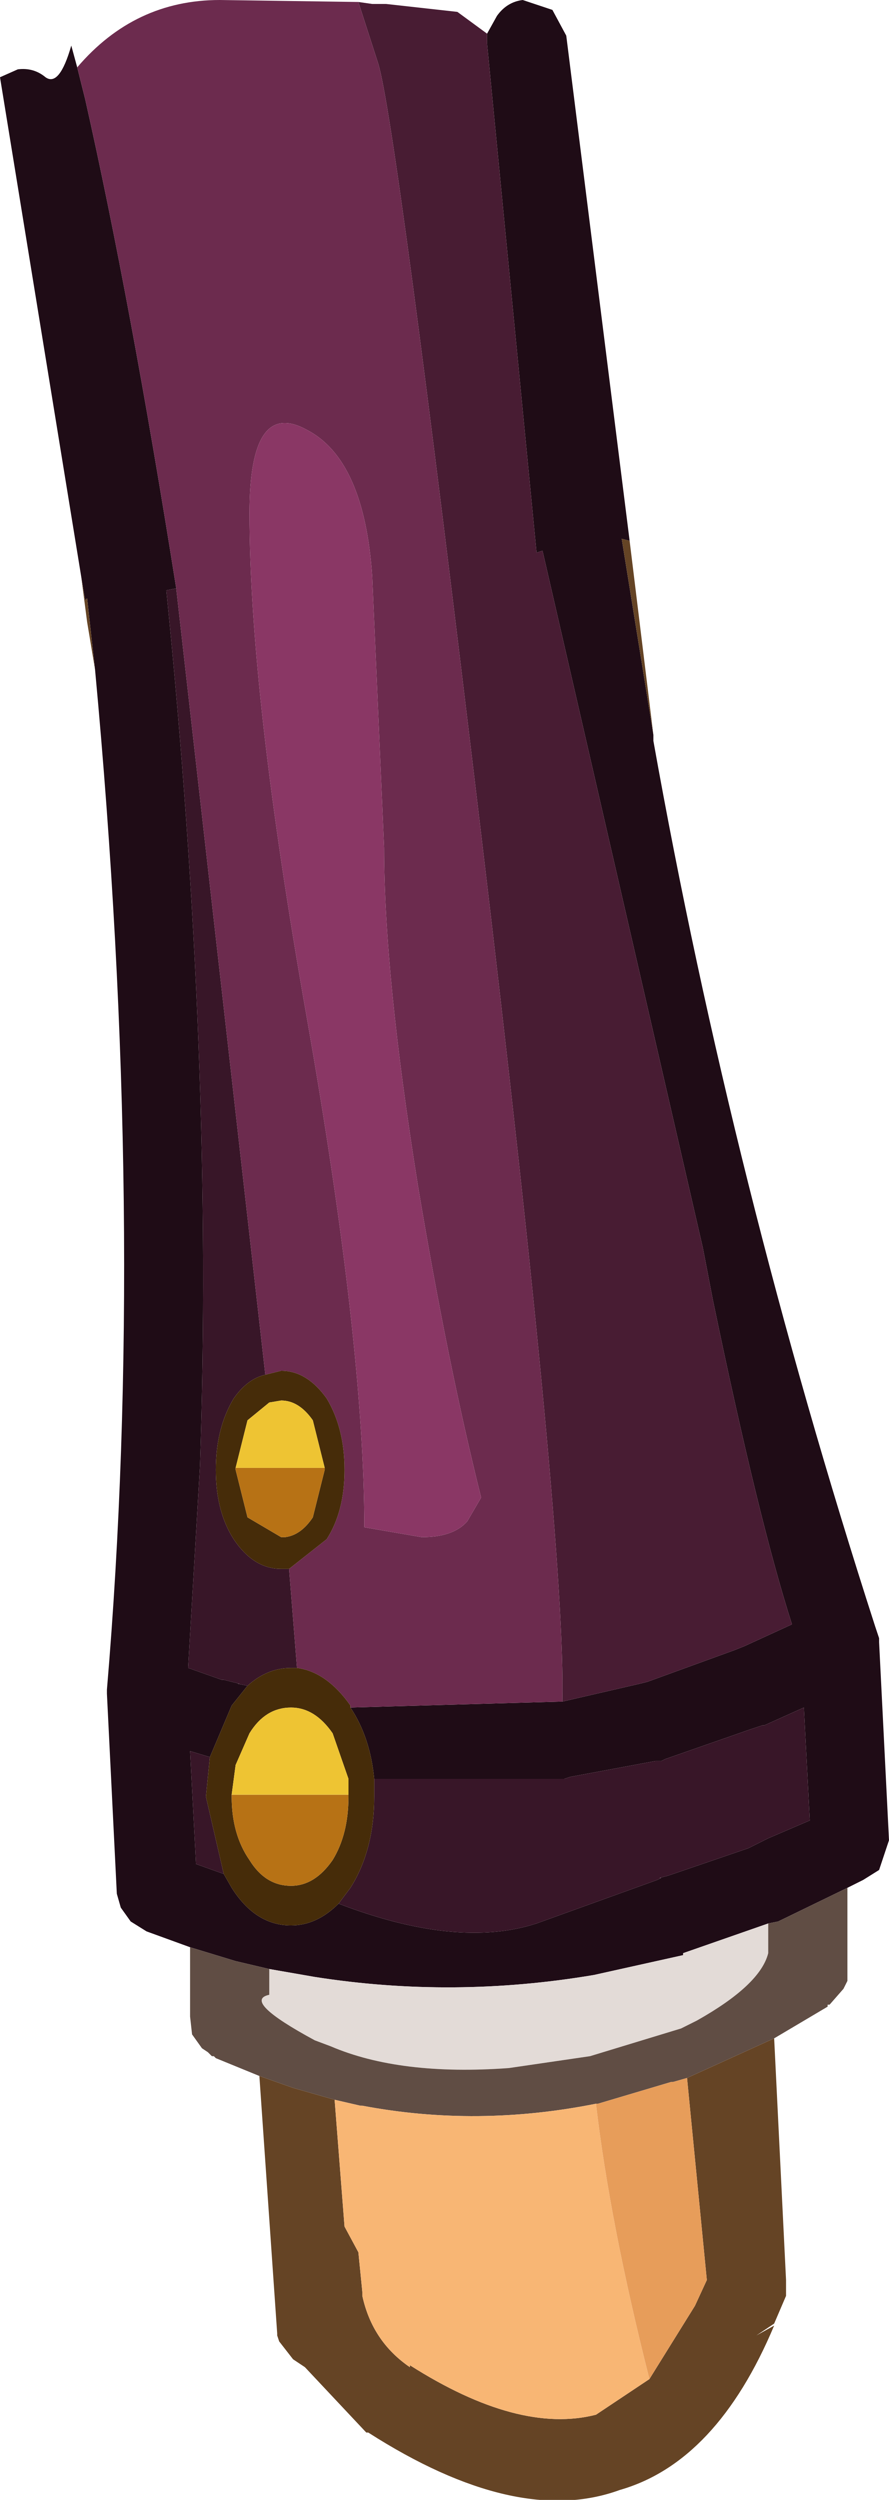 <?xml version="1.0" encoding="UTF-8" standalone="no"?>
<svg xmlns:ffdec="https://www.free-decompiler.com/flash" xmlns:xlink="http://www.w3.org/1999/xlink" ffdec:objectType="shape" height="63.1px" width="22.45px" xmlns="http://www.w3.org/2000/svg">
  <g transform="matrix(1.0, 0.0, 0.0, 1.0, 7.9, 1.55)">
    <path d="M6.3 41.4 L8.25 40.95 8.45 40.9 10.65 40.1 10.9 40.0 12.1 39.45 Q11.25 36.8 10.1 31.25 L9.85 29.95 5.8 12.35 5.65 12.4 4.4 -0.45 4.4 -0.7 4.65 -1.15 Q4.9 -1.5 5.3 -1.55 L6.05 -1.3 6.4 -0.65 8.0 12.1 7.8 12.05 8.6 17.0 8.6 17.15 Q10.6 28.35 14.2 39.5 L14.25 39.65 14.3 39.8 14.3 39.9 14.55 44.9 14.3 45.65 13.9 45.9 13.5 46.1 11.75 46.95 11.5 47.0 9.35 47.75 9.35 47.8 7.1 48.3 Q3.55 48.9 0.05 48.35 L-1.1 48.15 -1.95 47.95 -3.1 47.6 -4.2 47.2 -4.6 46.95 -4.85 46.6 -4.95 46.25 -5.2 41.2 -5.2 41.15 -5.2 41.1 Q-4.2 29.3 -5.5 15.35 L-5.7 13.55 -5.75 13.6 -5.85 13.0 -7.9 0.4 -7.45 0.2 Q-7.05 0.15 -6.75 0.4 -6.4 0.65 -6.1 -0.4 L-5.95 0.15 -5.75 0.95 Q-4.6 6.05 -3.45 13.3 L-3.7 13.35 Q-2.5 25.2 -2.85 35.45 L-3.15 40.55 -2.3 40.85 -2.25 40.85 -1.85 40.95 -1.9 40.95 -1.65 41.0 -2.05 41.5 -2.6 42.8 -3.1 42.65 -2.95 45.5 -2.25 45.75 -2.05 46.1 Q-1.45 47.05 -0.55 47.05 0.1 47.05 0.65 46.5 3.65 47.65 5.65 47.0 L8.7 45.9 8.8 45.85 8.75 45.85 8.95 45.8 9.1 45.75 11.0 45.1 11.5 44.85 12.55 44.4 12.4 41.55 11.4 42.0 11.35 42.0 11.05 42.1 8.9 42.85 8.8 42.9 8.65 42.9 6.5 43.3 6.35 43.35 1.55 43.35 Q1.45 42.3 0.95 41.55 L6.25 41.4 6.3 41.4" fill="#1f0c16" fill-rule="evenodd" stroke="none"/>
    <path d="M-1.2 33.15 Q-1.65 33.25 -2.0 33.75 -2.45 34.5 -2.45 35.55 -2.45 36.6 -2.0 37.3 -1.5 38.05 -0.8 38.05 L-0.6 38.05 -0.5 39.3 -0.4 40.55 -0.55 40.55 Q-1.15 40.55 -1.65 41.0 L-1.9 40.95 -1.85 40.95 -2.25 40.85 -2.3 40.85 -3.15 40.55 -2.85 35.45 Q-2.5 25.2 -3.7 13.35 L-3.45 13.3 -1.2 33.15 M1.55 43.35 L6.35 43.35 6.5 43.3 8.65 42.9 8.8 42.9 8.9 42.85 11.05 42.1 11.35 42.0 11.4 42.0 12.4 41.55 12.55 44.4 11.5 44.85 11.0 45.1 9.1 45.75 8.95 45.8 8.75 45.85 8.8 45.85 8.7 45.9 5.65 47.0 Q3.65 47.65 0.65 46.5 L0.95 46.1 Q1.55 45.15 1.55 43.8 L1.55 43.35 M-2.25 45.75 L-2.95 45.5 -3.1 42.65 -2.6 42.8 -2.7 43.8 -2.25 45.75" fill="#381628" fill-rule="evenodd" stroke="none"/>
    <path d="M1.15 -1.5 L1.5 -1.45 1.85 -1.45 3.65 -1.25 4.4 -0.7 4.4 -0.45 5.65 12.4 5.8 12.35 9.85 29.95 10.1 31.25 Q11.25 36.8 12.1 39.45 L10.9 40.0 10.65 40.1 8.45 40.9 8.25 40.95 6.3 41.4 Q6.4 37.5 4.25 19.5 2.1 1.5 1.65 0.05 L1.15 -1.5" fill="#481c33" fill-rule="evenodd" stroke="none"/>
    <path d="M1.15 -1.5 L1.65 0.05 Q2.1 1.5 4.25 19.5 6.4 37.5 6.3 41.4 L6.25 41.4 0.95 41.55 0.95 41.5 Q0.35 40.65 -0.4 40.55 L-0.5 39.3 -0.6 38.05 0.35 37.3 Q0.8 36.6 0.8 35.55 0.8 34.5 0.35 33.75 -0.15 33.05 -0.8 33.05 L-1.2 33.15 -3.45 13.3 Q-4.6 6.05 -5.75 0.95 L-5.95 0.15 Q-4.5 -1.55 -2.35 -1.55 L1.15 -1.5 M1.8 19.85 L1.5 13.0 Q1.3 10.05 -0.15 9.3 -1.6 8.5 -1.6 11.4 -1.6 15.95 -0.15 24.15 1.3 32.4 1.3 37.0 L2.75 37.25 Q3.55 37.25 3.9 36.85 L4.25 36.25 Q3.4 32.85 2.65 28.35 1.8 23.05 1.8 19.85" fill="#6c2b4e" fill-rule="evenodd" stroke="none"/>
    <path d="M-1.95 35.5 L-1.95 35.55 -1.65 36.75 -0.8 37.25 -0.7 37.25 Q-0.3 37.2 0.0 36.75 L0.3 35.55 0.3 35.5 0.0 34.3 Q-0.35 33.8 -0.8 33.8 L-1.1 33.85 -1.65 34.3 -1.95 35.5 M-1.2 33.15 L-0.8 33.05 Q-0.15 33.05 0.35 33.75 0.8 34.5 0.8 35.55 0.8 36.6 0.35 37.3 L-0.6 38.05 -0.8 38.05 Q-1.5 38.05 -2.0 37.3 -2.45 36.6 -2.45 35.55 -2.45 34.5 -2.0 33.75 -1.65 33.25 -1.2 33.15 M-0.4 40.55 Q0.35 40.65 0.95 41.5 L0.95 41.55 Q1.45 42.3 1.55 43.35 L1.55 43.8 Q1.55 45.15 0.95 46.1 L0.65 46.5 Q0.1 47.05 -0.55 47.05 -1.45 47.05 -2.05 46.1 L-2.25 45.75 -2.7 43.8 -2.6 42.8 -2.05 41.5 -1.65 41.0 Q-1.15 40.55 -0.55 40.55 L-0.4 40.55 M-2.05 43.75 L-2.05 43.8 Q-2.05 44.75 -1.6 45.4 -1.2 46.05 -0.55 46.05 0.05 46.05 0.5 45.4 0.9 44.75 0.9 43.8 L0.9 43.75 0.9 43.35 0.5 42.2 Q0.05 41.55 -0.55 41.55 -1.2 41.55 -1.6 42.2 L-1.95 43.0 -2.05 43.75" fill="#462c09" fill-rule="evenodd" stroke="none"/>
    <path d="M0.3 35.5 L0.3 35.55 0.0 36.75 Q-0.3 37.2 -0.7 37.25 L-0.8 37.25 -1.65 36.75 -1.95 35.55 -1.95 35.5 -0.9 35.5 0.3 35.5 M0.9 43.75 L0.9 43.8 Q0.9 44.75 0.5 45.4 0.05 46.05 -0.55 46.05 -1.2 46.05 -1.6 45.4 -2.05 44.75 -2.05 43.8 L-2.05 43.75 0.9 43.75" fill="#b77215" fill-rule="evenodd" stroke="none"/>
    <path d="M-1.95 35.5 L-1.65 34.3 -1.1 33.85 -0.8 33.8 Q-0.35 33.8 0.0 34.3 L0.3 35.5 -0.9 35.5 -1.95 35.5 M-2.05 43.75 L-1.95 43.0 -1.6 42.2 Q-1.2 41.55 -0.55 41.55 0.05 41.55 0.5 42.2 L0.9 43.35 0.9 43.75 -2.05 43.75" fill="#eec433" fill-rule="evenodd" stroke="none"/>
    <path d="M-1.1 48.15 L0.05 48.35 Q3.55 48.9 7.1 48.3 L9.35 47.8 9.35 47.75 11.5 47.0 11.5 47.65 11.5 47.75 Q11.3 48.55 9.7 49.45 L9.3 49.65 7.0 50.35 4.95 50.65 Q2.2 50.85 0.45 50.1 L0.05 49.95 Q-1.8 48.95 -1.1 48.8 L-1.1 48.15" fill="#e3dbd7" fill-rule="evenodd" stroke="none"/>
    <path d="M13.5 46.1 L13.5 48.2 13.5 48.45 13.4 48.65 13.05 49.05 13.0 49.05 13.0 49.1 11.65 49.9 11.1 50.15 9.45 50.9 9.1 51.0 9.05 51.0 7.2 51.55 7.15 51.55 Q4.15 52.15 1.25 51.6 L1.2 51.6 0.55 51.45 -0.5 51.15 -1.35 50.85 -2.45 50.4 -2.5 50.35 -2.55 50.35 -2.6 50.3 -2.65 50.25 -2.8 50.15 -3.05 49.8 -3.1 49.35 -3.1 47.6 -1.95 47.95 -1.1 48.15 -1.1 48.8 Q-1.8 48.95 0.05 49.95 L0.45 50.1 Q2.2 50.85 4.95 50.65 L7.0 50.35 9.3 49.65 9.7 49.45 Q11.3 48.55 11.5 47.75 L11.5 47.65 11.5 47.0 11.75 46.95 13.5 46.1" fill="#604d44" fill-rule="evenodd" stroke="none"/>
    <path d="M1.8 19.85 Q1.8 23.05 2.65 28.35 3.4 32.85 4.25 36.25 L3.9 36.85 Q3.55 37.25 2.75 37.25 L1.3 37.0 Q1.3 32.4 -0.15 24.15 -1.6 15.95 -1.6 11.4 -1.6 8.5 -0.15 9.3 1.3 10.05 1.5 13.0 L1.8 19.85" fill="#8a3765" fill-rule="evenodd" stroke="none"/>
    <path d="M8.0 12.1 L8.6 17.0 7.8 12.05 8.0 12.1 M11.65 49.9 L11.95 56.0 11.95 56.1 11.95 56.4 11.65 57.1 11.2 57.4 11.65 57.15 Q10.2 60.6 7.75 61.3 5.15 62.25 1.4 59.85 L1.35 59.85 -0.2 58.2 -0.5 58.0 -0.85 57.55 -0.9 57.4 -0.9 57.35 -1.35 50.85 -0.5 51.15 0.55 51.45 0.8 54.65 1.15 55.3 1.25 56.3 1.25 56.4 Q1.5 57.55 2.45 58.2 L2.45 58.15 Q5.2 59.9 7.15 59.4 L8.5 58.5 9.65 56.65 9.95 56.0 9.45 50.9 11.1 50.15 11.65 49.9 M-5.5 15.35 L-5.7 14.15 -5.85 13.0 -5.75 13.6 -5.7 13.55 -5.5 15.35" fill="#654425" fill-rule="evenodd" stroke="none"/>
    <path d="M8.5 58.5 L7.15 59.4 Q5.2 59.9 2.45 58.15 L2.45 58.2 Q1.5 57.55 1.25 56.4 L1.25 56.3 1.15 55.3 0.8 54.65 0.55 51.45 1.2 51.6 1.25 51.6 Q4.15 52.15 7.15 51.55 7.5 54.55 8.5 58.5" fill="#f8b674" fill-rule="evenodd" stroke="none"/>
    <path d="M9.45 50.9 L9.95 56.0 9.65 56.65 8.5 58.5 Q7.5 54.55 7.15 51.55 L7.2 51.55 9.05 51.0 9.1 51.0 9.45 50.9" fill="#e79d5a" fill-rule="evenodd" stroke="none"/>
  </g>
</svg>

